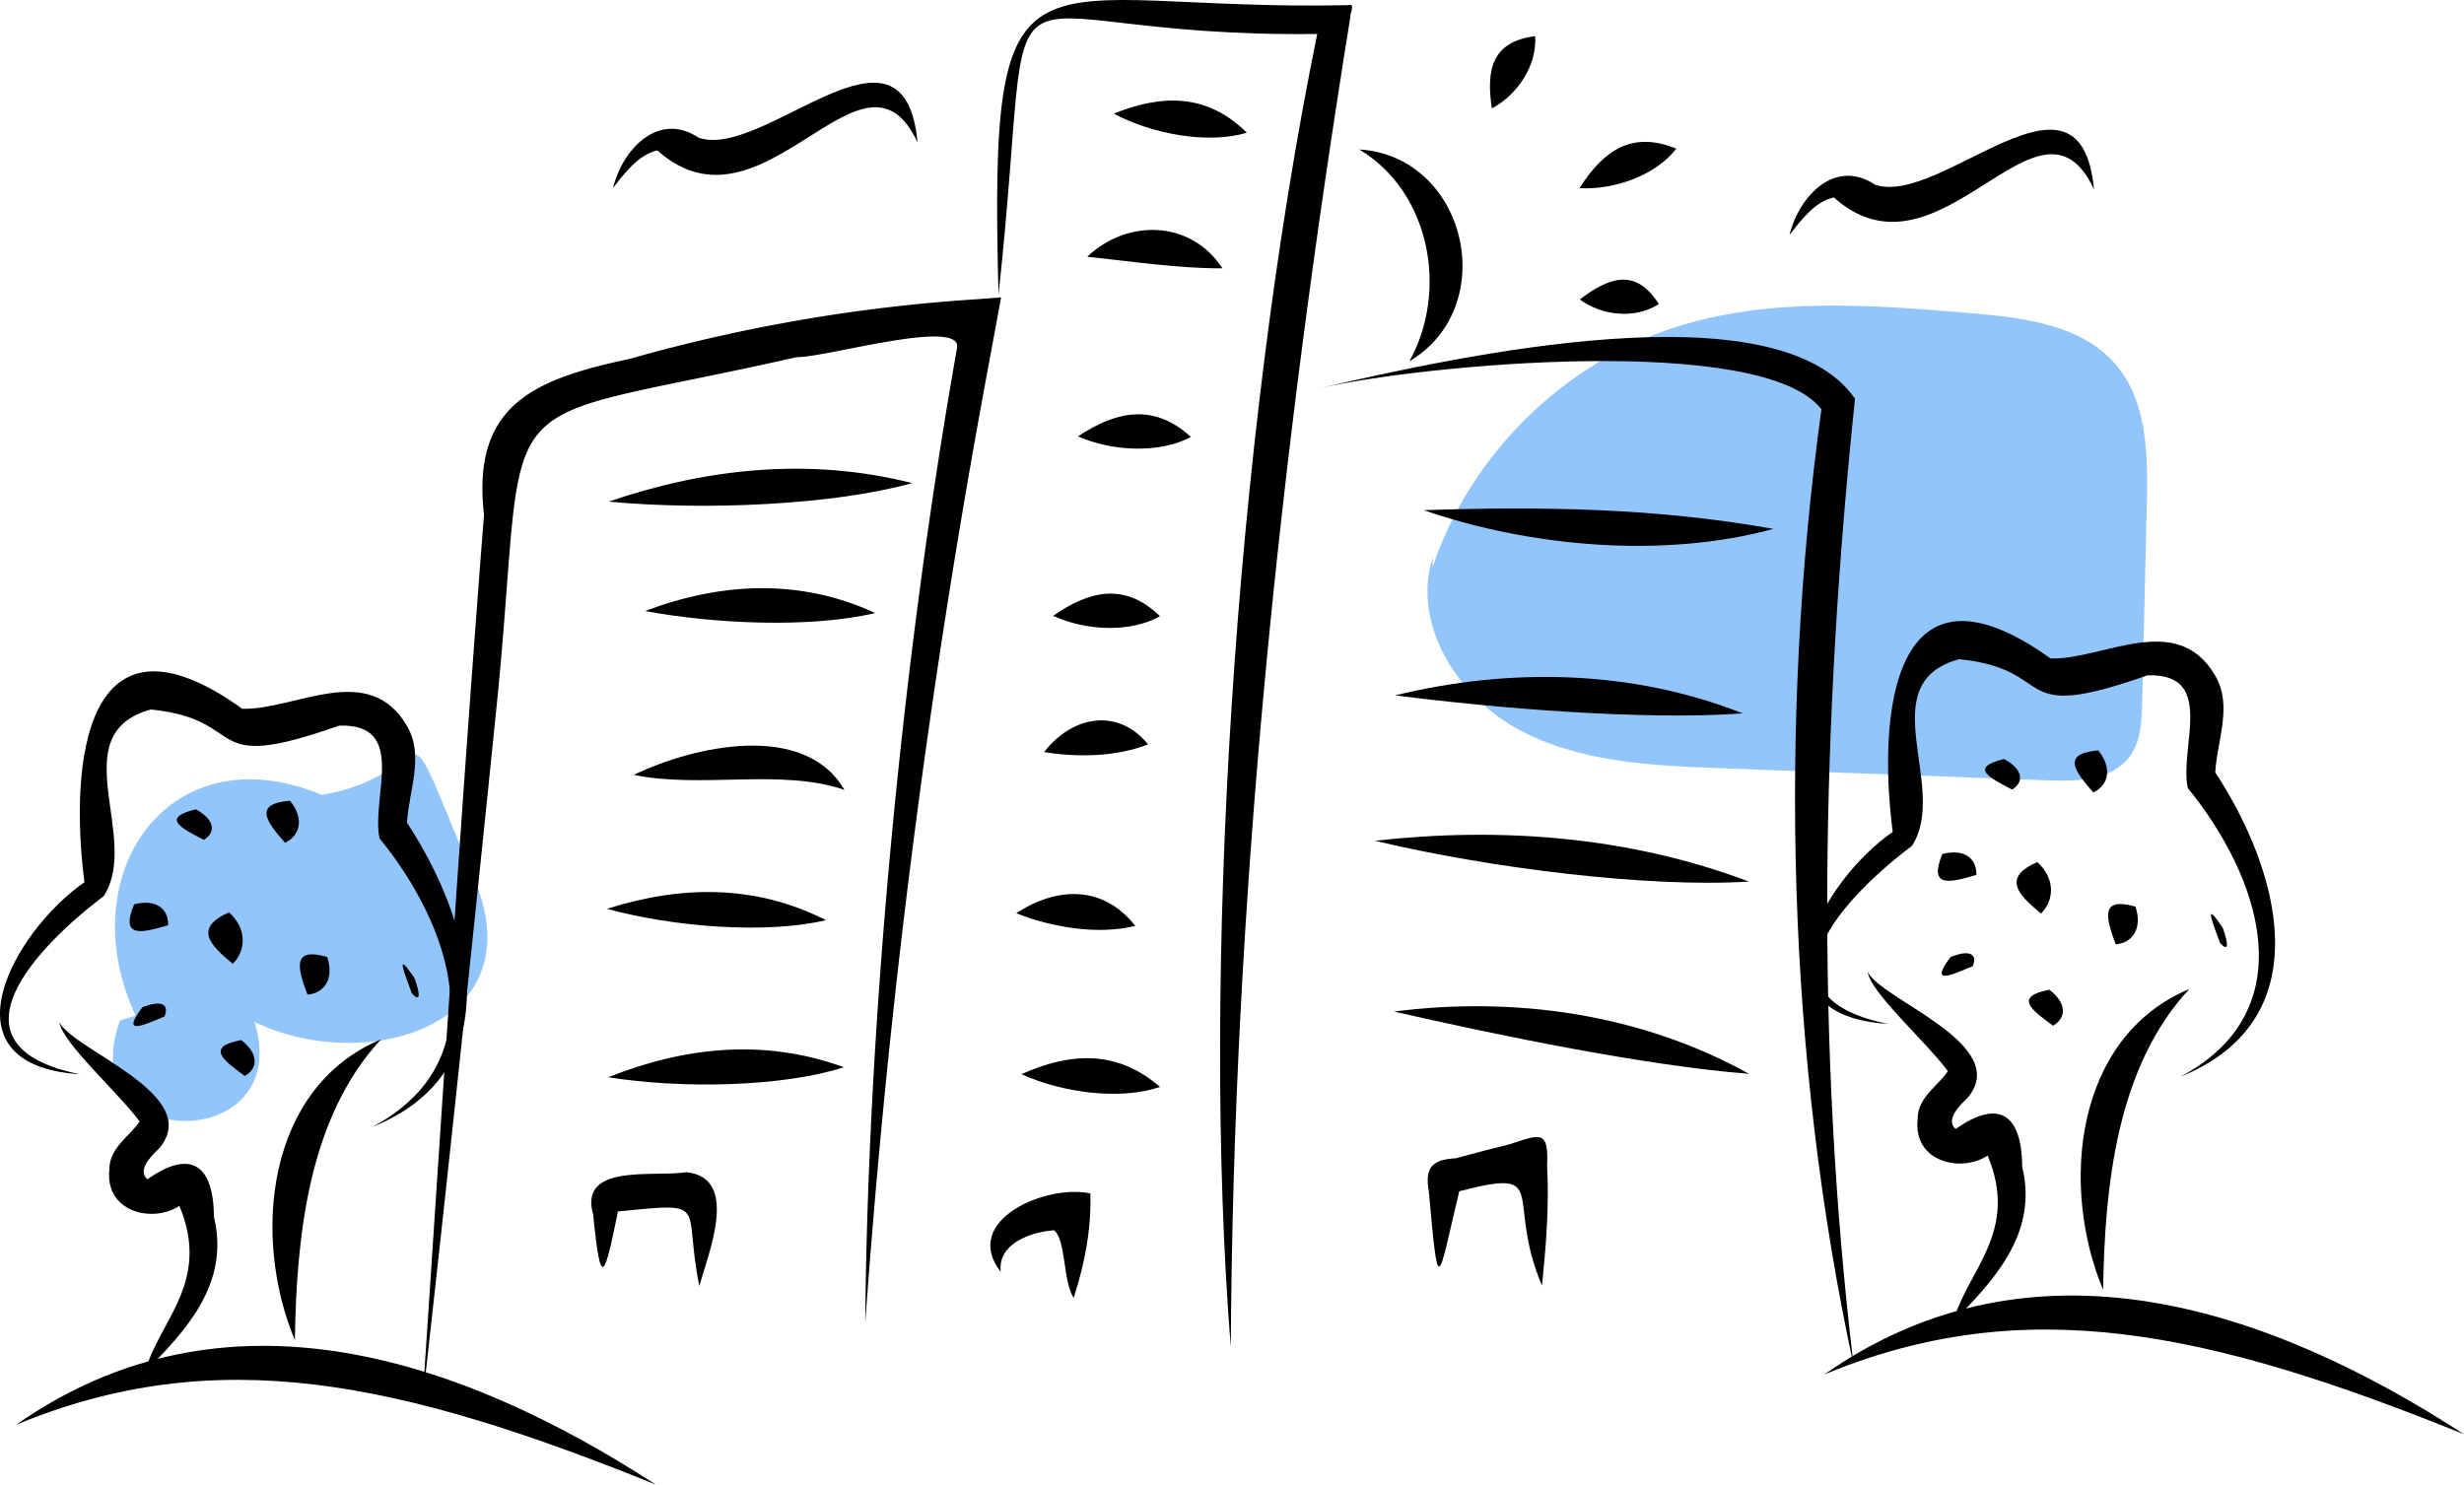 <svg xmlns="http://www.w3.org/2000/svg" data-name="Layer 1" viewBox="0 0 842.209 507.529" xmlns:xlink="http://www.w3.org/1999/xlink"><path d="M235.292,557.504c-22.338-47.631,10.934-97.323,63.682-75.438,42.839-7.159,22.945-39.896,52.709,30.329,19.383,49.65-39.325,65.239-75.763,47.249,14.053,45.853-62.745,44.739-45.964-.451" transform="translate(-188.932 -210.321)" fill="#93c5fd"/><path d="M678.637,404.108c12.77-38.147,44.408-69.46,82.685-81.835,32.541-10.521,67.688-7.738,101.765-4.843,17.791,1.512,37.506,3.969,49.077,17.567,10.793,12.684,10.955,30.988,10.564,47.638q-.798,33.955-1.597,67.909c-.151,6.422-.452,13.303-4.285,18.458-6.029,8.109-17.815,8.495-27.913,8.119q-56.018-2.086-112.035-4.172c-23.69-.882-48.351-2.019-69.17-13.357s-36.345-36.181-29.063-58.741" transform="translate(-188.932 -210.321)" fill="#93c5fd"/><path d="M484.677,662.548A2918.341,2918.341,0,0,1,525.722,341.15l5.405-29.16-10.621.789A565.463,565.463,0,0,0,404.16,333.01c-32.55,6.939-54.076,15.609-49.792,53.286C346.427,488.213,340.059,588.281,333.264,690.23c8.474-75.42,17.299-158.389,25.923-243.55,10.48-108.875-6.445-89.725,102.089-114.257,10.055.139,57.579-13.874,54.712-2.797C497.195,435.94,485.527,560.115,484.677,662.548Z" transform="translate(-188.932 -210.321)"/><path d="M609.629,670.886c.79-151.896,16.605-304.645,40.88-454.893-.174-1.352,1.89-4.706-.875-3.905-110.377,2.309-122.808-28.845-119.402,98.968,14.045-129.423-11.272-87.692,108.928-89.115C610.803,360.771,599.467,544.482,609.629,670.886Z" transform="translate(-188.932 -210.321)"/><path d="M822.498,677.025c-13.134-109.526-10.99-220.712.484-330.397-26.666-38.541-135.108-14.676-183.401-3.502,35.186-8.2,151.735-19.055,171.924,7.118C796.698,457.72,799.932,572.829,822.498,677.025Z" transform="translate(-188.932 -210.321)"/><path d="M500.705,375.481c-34.932-8.855-70.2-5.138-103.711,6.329C429.712,384.912,473.752,382.993,500.705,375.481Z" transform="translate(-188.932 -210.321)"/><path d="M488.07,419.903c-25.676-11.928-52.813-10.485-78.641-.69C432.595,423.539,465.668,425.195,488.07,419.903Z" transform="translate(-188.932 -210.321)"/><path d="M477.57,480.37c-13.644-23.52-51.442-15.058-71.995-5.145C428.555,480.008,456.152,472.929,477.57,480.37Z" transform="translate(-188.932 -210.321)"/><path d="M471.245,524.898c-24.197-12.317-49.63-11.892-74.866-3.868C419.375,527.311,451.072,529.715,471.245,524.898Z" transform="translate(-188.932 -210.321)"/><path d="M477.386,575.188c-27.101-9.888-54.343-7.041-80.529,3.419C422.132,582.625,456.307,581.94,477.386,575.188Z" transform="translate(-188.932 -210.321)"/><path d="M615.095,255.692c-13.402-13.356-28.825-13.258-45.454-6.522C582.754,256.176,601.871,259.691,615.095,255.692Z" transform="translate(-188.932 -210.321)"/><path d="M606.77,302.051c-10.781-16.538-32.498-16.975-46.224-3.961C575.103,299.608,592.217,302.186,606.77,302.051Z" transform="translate(-188.932 -210.321)"/><path d="M595.994,359.699c-12.612-11.528-25.339-8.986-38.591-.189C568.962,364.63,585.256,365.473,595.994,359.699Z" transform="translate(-188.932 -210.321)"/><path d="M585.42,420.984c-11.899-11.567-23.906-8.891-36.5-.142C559.794,425.945,575.197,426.767,585.42,420.984Z" transform="translate(-188.932 -210.321)"/><path d="M581.352,464.791c-10.656-12.973-26.325-9.382-35.532,2.655C557.238,469.267,570.438,469.106,581.352,464.791Z" transform="translate(-188.932 -210.321)"/><path d="M576.971,526.841c-11.063-13.995-26.729-13.407-40.691-4.315C548.299,527.332,564.344,530.053,576.971,526.841Z" transform="translate(-188.932 -210.321)"/><path d="M585.432,581.915c-14.61-12.683-30.57-11.91-47.352-4.357C552.06,583.939,572.023,586.543,585.432,581.915Z" transform="translate(-188.932 -210.321)"/><path d="M795.118,391.134c-40.226-7.183-79.144-7.723-119.571-6.4C712.357,397.393,757.602,401.335,795.118,391.134Z" transform="translate(-188.932 -210.321)"/><path d="M784.636,454.224c-38.067-15.037-79.755-15.706-118.849-6.176C700.758,452.532,750.602,456.618,784.636,454.224Z" transform="translate(-188.932 -210.321)"/><path d="M786.714,511.705c-41.014-15.473-84.89-18.76-127.826-13.949C698.366,507.185,752.519,513.865,786.714,511.705Z" transform="translate(-188.932 -210.321)"/><path d="M786.753,577.438c-36.999-20.546-80.099-26.603-121.361-21.293C700.975,564.27,751.568,574.699,786.753,577.438Z" transform="translate(-188.932 -210.321)"/><path d="M715.996,649.85c1.373-13.554,2.5-27.167,1.746-40.768.6-12.688-2.279-10.986-12.823-7.562-5.791,1.412-12.643,3.182-18.328,4.776-8.172.456-10.719,3.161-9.286,11.253,3.385,37.608,2.965,30.93,10.41.037C719.551,609.317,703.177,619.446,715.996,649.85Z" transform="translate(-188.932 -210.321)"/><path d="M555.91,654.027c3.803-11.709,6.065-23.408,5.713-35.688-14.927-3.341-44.386,9.172-30.636,26.812-1.119-9.691,10.278-13.689,18.249-14.233C553.338,634.315,552.251,648.484,555.91,654.027Z" transform="translate(-188.932 -210.321)"/><path d="M427.98,650.012c2.954-10.985,13.93-36.972-4.323-38.939-11.493,1.754-36.995-3.161-31.981,14.49,2.636,26.411,3.855,21.388,8.483-1.072C432.195,621.294,422.158,621.759,427.98,650.012Z" transform="translate(-188.932 -210.321)"/><path d="M827.319,542.602c1.011,7.108,20.024,23.925,27.405,33.901-2.84,4.593-10.428,8.98-10.318,16.311-1.713,14.742,14.837,18.594,23.914,12.559,10.913,26.184-6.955,39.186-11.802,56.867,13.1-13.43,29.278-29.719,23.623-53.013-.123-17.758-7.783-23.485-22.762-12.934-3.623-3.122,1.422-8.125,3.952-10.491C877.1,567.436,832.065,552.25,827.319,542.602Z" transform="translate(-188.932 -210.321)"/><path d="M937.259,548.427c-39.434,16.566-44.194,67.641-29.467,102.857C908.33,616.233,912.32,575.24,937.259,548.427Z" transform="translate(-188.932 -210.321)"/><path d="M934.163,578.443c48.671-19.59,33.726-70.908,11.955-104.077.566-10.728,6.08-22.831-.056-33.133-13.084-22.395-38.323-5.272-56.239-5.797-53.997-38.706-59.176,18.982-53.954,59.288-24.507,17.063-49.617,62.6-1.583,65.653-47.62-9.693-14.414-43.834,8.177-60.906,12.866-19.908-14.336-55.396,16.106-63.792,34.542,3.507,16.371,22.465,64.338,5.528,23.655-.848,10.839,24.622,13.819,38.514C961.126,509.66,977.304,555.566,934.163,578.443Z" transform="translate(-188.932 -210.321)"/><path d="M873.951,469.804c-12.278,2.949-4.713,6.563,2.73,10.454C880.866,477.691,880.466,473.362,873.951,469.804Z" transform="translate(-188.932 -210.321)"/><path d="M852.838,502.282c-4.902,11.829,2.803,9.758,11.628,7.141C864.678,503.862,860.323,500.333,852.838,502.282Z" transform="translate(-188.932 -210.321)"/><path d="M855.651,537.502c-7.567,9.98.5,6.04,7.572,3.127C864.918,536.588,862.317,534.801,855.651,537.502Z" transform="translate(-188.932 -210.321)"/><path d="M918.865,520.282c-12.379-3.546-10.032,4.007-6.774,12.889C917.86,532.683,921.283,527.748,918.865,520.282Z" transform="translate(-188.932 -210.321)"/><path d="M906.119,466.856c-12.824,1.098-7.902,7.294-1.68,14.395C909.642,478.75,911.058,472.944,906.119,466.856Z" transform="translate(-188.932 -210.321)"/><path d="M885.296,505.038c-12.073,5.286-6.701,11.077,1.283,17.597C891.199,517.945,891.41,510.603,885.296,505.038Z" transform="translate(-188.932 -210.321)"/><path d="M889.451,548.696c-12.5,2.328-5.902,7.079,1.239,12.286C895.243,558.355,895.461,553.325,889.451,548.696Z" transform="translate(-188.932 -210.321)"/><path d="M948.675,527.502c-6.983-10.343-3.242-1.252-.947,5.149C950.304,535.589,951.049,534.089,948.675,527.502Z" transform="translate(-188.932 -210.321)"/><path d="M1031.14,700.654c-66.602-43.238-147.049-70.59-218.624-20.447C881.139,651.785,943.631,665.279,1031.14,700.654Z" transform="translate(-188.932 -210.321)"/><path d="M209.246,559.799c1.014,7.108,20.024,23.924,27.406,33.901-2.84,4.593-10.429,8.98-10.318,16.311-1.714,14.741,14.837,18.595,23.913,12.559,10.916,26.182-6.957,39.188-11.801,56.867,13.099-13.43,29.28-29.719,23.622-53.013-.12-17.758-7.784-23.484-22.761-12.934-3.623-3.121,1.422-8.126,3.952-10.491C259.027,584.633,213.994,569.447,209.246,559.799Z" transform="translate(-188.932 -210.321)"/><path d="M319.186,565.625c-39.435,16.565-44.193,67.64-29.468,102.857C290.258,633.43,294.247,592.436,319.186,565.625Z" transform="translate(-188.932 -210.321)"/><path d="M316.091,595.64c48.671-19.59,33.726-70.908,11.955-104.077.565-10.729,6.08-22.831-.056-33.133-13.084-22.394-38.323-5.272-56.239-5.797-53.997-38.706-59.177,18.982-53.954,59.288-24.507,17.064-49.617,62.6-1.583,65.653-47.621-9.694-14.414-43.833,8.177-60.906,12.864-19.908-14.335-55.396,16.106-63.792,34.542,3.507,16.372,22.465,64.338,5.528,23.655-.848,10.839,24.622,13.819,38.514C343.053,526.857,359.232,572.762,316.091,595.64Z" transform="translate(-188.932 -210.321)"/><path d="M255.878,487.001c-12.277,2.949-4.711,6.563,2.731,10.454C262.794,494.888,262.393,490.559,255.878,487.001Z" transform="translate(-188.932 -210.321)"/><path d="M234.764,519.479c-4.901,11.829,2.804,9.758,11.629,7.141C246.605,521.059,242.251,517.529,234.764,519.479Z" transform="translate(-188.932 -210.321)"/><path d="M237.579,554.699c-7.567,9.98.5,6.04,7.572,3.127C246.845,553.785,244.245,551.998,237.579,554.699Z" transform="translate(-188.932 -210.321)"/><path d="M300.793,537.479c-12.379-3.546-10.032,4.007-6.775,12.889C299.788,549.88,303.211,544.945,300.793,537.479Z" transform="translate(-188.932 -210.321)"/><path d="M288.046,484.053c-12.823,1.098-7.901,7.295-1.679,14.395C291.569,495.947,292.985,490.141,288.046,484.053Z" transform="translate(-188.932 -210.321)"/><path d="M267.223,522.235c-12.073,5.286-6.701,11.077,1.283,17.597C273.127,535.143,273.338,527.8,267.223,522.235Z" transform="translate(-188.932 -210.321)"/><path d="M271.379,565.893c-12.499,2.328-5.904,7.08,1.239,12.286C277.171,575.551,277.387,570.522,271.379,565.893Z" transform="translate(-188.932 -210.321)"/><path d="M330.602,544.699c-6.983-10.342-3.242-1.252-.947,5.149C332.231,552.786,332.976,551.286,330.602,544.699Z" transform="translate(-188.932 -210.321)"/><path d="M413.068,717.851c-66.602-43.237-147.049-70.59-218.624-20.447C263.066,668.981,325.56,682.476,413.068,717.851Z" transform="translate(-188.932 -210.321)"/><path d="M670.664,333.848c31.554-18.788,19.524-70.141-17.134-72.434C677.883,275.983,684.026,309.879,670.664,333.848Z" transform="translate(-188.932 -210.321)"/><path d="M713.659,222.691c-14.827,1.801-16.805,11.573-14.791,24.683C707.462,242.839,714.334,232.846,713.659,222.691Z" transform="translate(-188.932 -210.321)"/><path d="M761.9,261.151c-15.172-6.276-24.991.722-33.089,13.501C740.575,275.316,754.826,270.324,761.9,261.151Z" transform="translate(-188.932 -210.321)"/><path d="M755.93,314.277c-7.803-12.347-16.833-9.363-27.002-1.577C736.339,318.174,747.638,319.593,755.93,314.277Z" transform="translate(-188.932 -210.321)"/><path d="M904.673,275.068c-4.546-48.659-52.32,6.008-74.794-1.581-13.748-9.206-26.073,3.937-29.292,17.162,4.05-5.216,8.804-11.491,15.166-12.828C852.005,310.198,886.069,235.173,904.673,275.068Z" transform="translate(-188.932 -210.321)"/><path d="M502.557,259.002c-4.543-48.66-52.321,6.008-74.794-1.582-13.746-9.206-26.074,3.937-29.291,17.163,4.049-5.217,8.804-11.491,15.165-12.828C449.889,294.131,483.957,219.106,502.557,259.002Z" transform="translate(-188.932 -210.321)"/></svg>